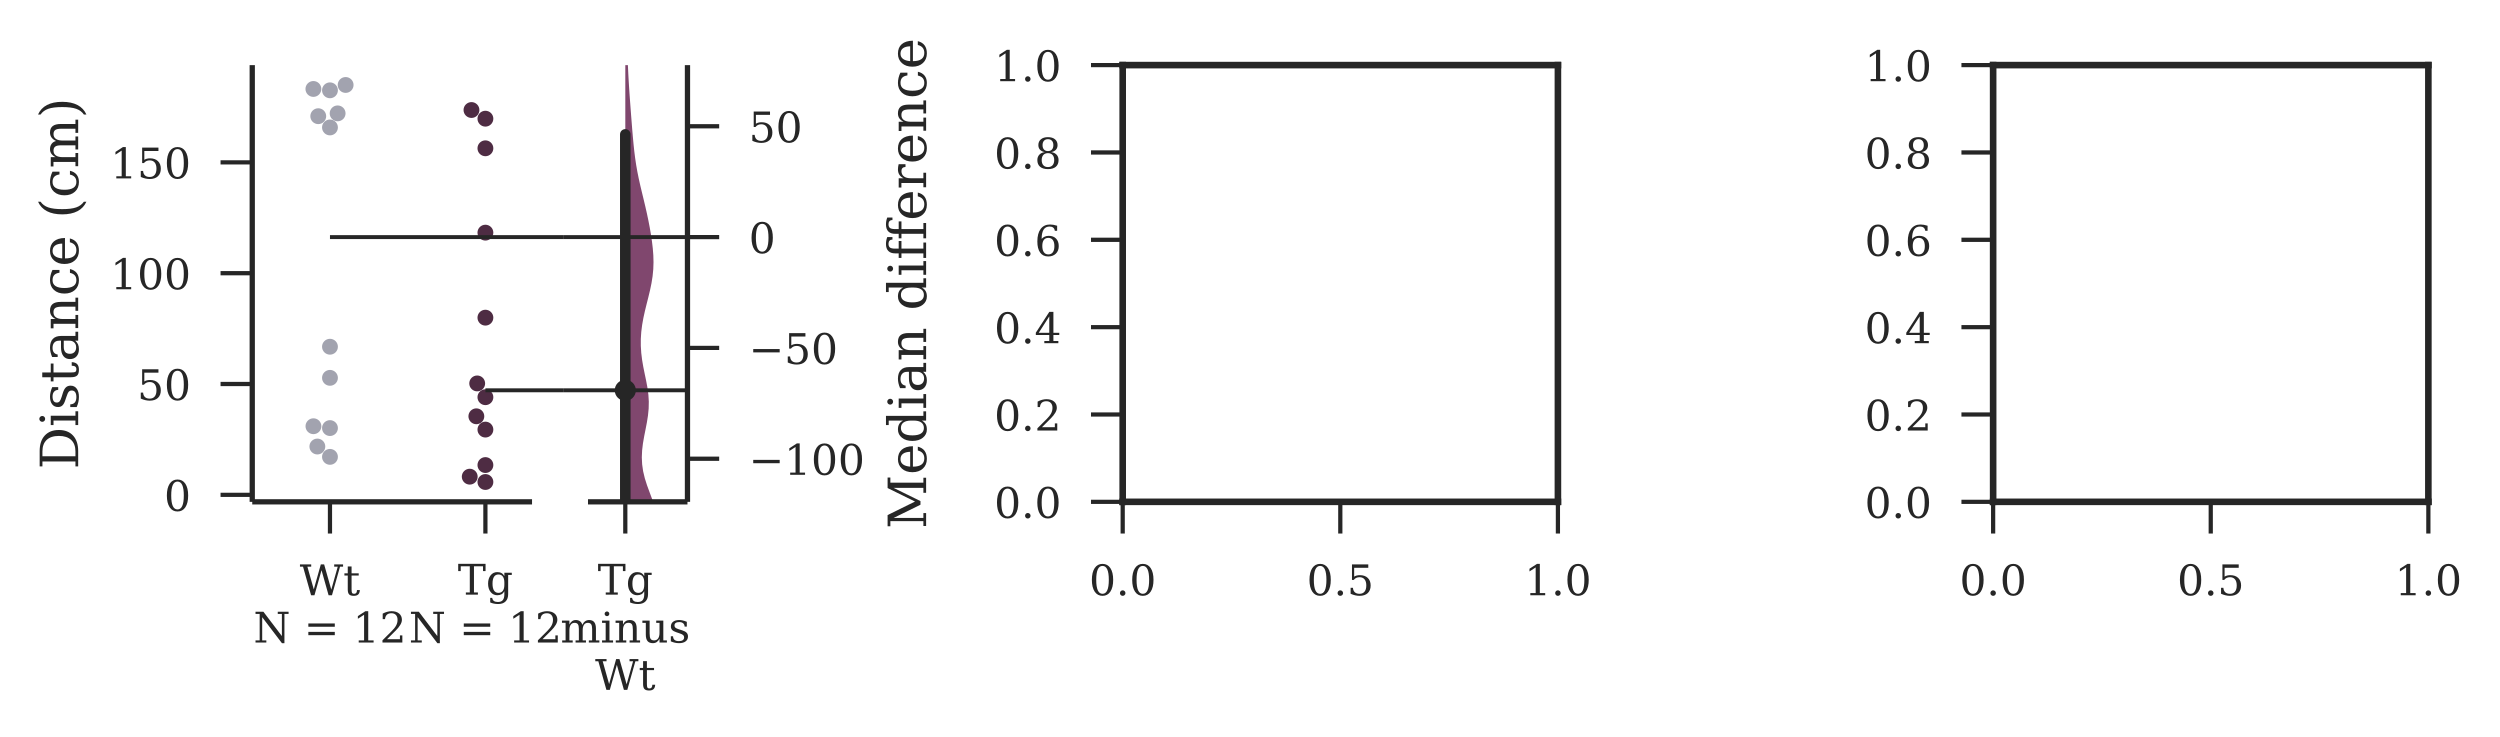 <?xml version="1.0" encoding="utf-8" standalone="no"?>
<!DOCTYPE svg PUBLIC "-//W3C//DTD SVG 1.1//EN"
  "http://www.w3.org/Graphics/SVG/1.1/DTD/svg11.dtd">
<!-- Created with matplotlib (https://matplotlib.org/) -->
<svg height="139.452pt" version="1.1" viewBox="0 0 473.219 139.452" width="473.219pt" xmlns="http://www.w3.org/2000/svg" xmlns:xlink="http://www.w3.org/1999/xlink">
 <defs>
  <style type="text/css">*{stroke-linecap:butt;stroke-linejoin:round;}</style>
 </defs>
 <g id="figure_1">
  <g id="patch_1">
   <path d="M 0 139.452 
L 473.219 139.452 
L 473.219 0 
L 0 0 
z
" style="fill:#ffffff;"/>
  </g>
  <g id="axes_1">
   <g id="matplotlib.axis_1">
    <g id="xtick_1">
     <g id="line2d_1">
      <defs>
       <path d="M 0 0 
L 0 6 
" id="mdb55994ccf" style="stroke:#262626;stroke-width:0.8;"/>
      </defs>
      <g>
       <use style="fill:#262626;stroke:#262626;stroke-width:0.8;" x="62.459" xlink:href="#mdb55994ccf" y="94.993"/>
      </g>
     </g>
     <g id="text_1">
      <!-- Wt -->
      <g style="fill:#262626;" transform="translate(56.74 112.672)scale(0.08 -0.08)">
       <defs>
        <path d="M 76.219 0 
L 68.219 0 
L 51.516 59.281 
L 34.812 0 
L 26.812 0 
L 7.719 67.672 
L 0.484 67.672 
L 0.484 72.906 
L 27.094 72.906 
L 27.094 67.672 
L 18.016 67.672 
L 33.203 13.812 
L 49.812 72.906 
L 57.719 72.906 
L 74.609 13.188 
L 89.891 67.672 
L 81.5 67.672 
L 81.5 72.906 
L 102.484 72.906 
L 102.484 67.672 
L 95.312 67.672 
z
" id="DejaVuSerif-87"/>
        <path d="M 10.797 46.688 
L 2.875 46.688 
L 2.875 51.906 
L 10.797 51.906 
L 10.797 68.016 
L 19.828 68.016 
L 19.828 51.906 
L 36.719 51.906 
L 36.719 46.688 
L 19.828 46.688 
L 19.828 13.719 
Q 19.828 7.125 21.094 5.266 
Q 22.359 3.422 25.781 3.422 
Q 29.297 3.422 30.906 5.484 
Q 32.516 7.562 32.625 12.203 
L 39.406 12.203 
Q 39.016 5.125 35.547 1.844 
Q 32.078 -1.422 25 -1.422 
Q 17.234 -1.422 14.016 2.016 
Q 10.797 5.469 10.797 13.719 
z
" id="DejaVuSerif-116"/>
       </defs>
       <use xlink:href="#DejaVuSerif-87"/>
       <use x="102.783" xlink:href="#DejaVuSerif-116"/>
      </g>
      <!-- N = 12 -->
      <g style="fill:#262626;" transform="translate(47.975 121.63)scale(0.08 -0.08)">
       <defs>
        <path d="M 4.891 0 
L 4.891 5.172 
L 14.703 5.172 
L 14.703 67.672 
L 4.891 67.672 
L 4.891 72.906 
L 23.578 72.906 
L 67.281 15.375 
L 67.281 67.672 
L 57.516 67.672 
L 57.516 72.906 
L 83.109 72.906 
L 83.109 67.672 
L 73.297 67.672 
L 73.297 -1.422 
L 67.391 -1.422 
L 20.703 60.016 
L 20.703 5.172 
L 30.516 5.172 
L 30.516 0 
z
" id="DejaVuSerif-78"/>
        <path id="DejaVuSerif-32"/>
        <path d="M 10.594 45.219 
L 73.188 45.219 
L 73.188 37.406 
L 10.594 37.406 
z
M 10.594 25.297 
L 73.188 25.297 
L 73.188 17.484 
L 10.594 17.484 
z
" id="DejaVuSerif-61"/>
        <path d="M 14.203 0 
L 14.203 5.172 
L 26.906 5.172 
L 26.906 65.828 
L 12.203 56.297 
L 12.203 62.703 
L 29.984 74.219 
L 36.719 74.219 
L 36.719 5.172 
L 49.422 5.172 
L 49.422 0 
z
" id="DejaVuSerif-49"/>
        <path d="M 12.797 55.516 
L 7.328 55.516 
L 7.328 68.5 
Q 12.547 71.297 17.844 72.75 
Q 23.141 74.219 28.219 74.219 
Q 39.594 74.219 46.188 68.703 
Q 52.781 63.188 52.781 53.719 
Q 52.781 43.016 37.844 28.125 
Q 36.672 27 36.078 26.422 
L 17.672 8.016 
L 48.094 8.016 
L 48.094 17 
L 53.812 17 
L 53.812 0 
L 6.781 0 
L 6.781 5.328 
L 28.906 27.391 
Q 36.234 34.719 39.359 40.844 
Q 42.484 46.969 42.484 53.719 
Q 42.484 61.078 38.641 65.234 
Q 34.812 69.391 28.078 69.391 
Q 21.094 69.391 17.281 65.922 
Q 13.484 62.453 12.797 55.516 
z
" id="DejaVuSerif-50"/>
       </defs>
       <use xlink:href="#DejaVuSerif-78"/>
       <use x="87.5" xlink:href="#DejaVuSerif-32"/>
       <use x="119.287" xlink:href="#DejaVuSerif-61"/>
       <use x="203.076" xlink:href="#DejaVuSerif-32"/>
       <use x="234.863" xlink:href="#DejaVuSerif-49"/>
       <use x="298.486" xlink:href="#DejaVuSerif-50"/>
      </g>
     </g>
    </g>
    <g id="xtick_2">
     <g id="line2d_2">
      <g>
       <use style="fill:#262626;stroke:#262626;stroke-width:0.8;" x="91.881" xlink:href="#mdb55994ccf" y="94.993"/>
      </g>
     </g>
     <g id="text_2">
      <!-- Tg -->
      <g style="fill:#262626;" transform="translate(86.653 112.558)scale(0.08 -0.08)">
       <defs>
        <path d="M 19.094 0 
L 19.094 5.172 
L 28.422 5.172 
L 28.422 67.094 
L 6.984 67.094 
L 6.984 55.719 
L 0.984 55.719 
L 0.984 72.906 
L 65.719 72.906 
L 65.719 55.719 
L 59.719 55.719 
L 59.719 67.094 
L 38.281 67.094 
L 38.281 5.172 
L 47.609 5.172 
L 47.609 0 
z
" id="DejaVuSerif-84"/>
        <path d="M 52.484 46.688 
L 52.484 1.125 
Q 52.484 -10.062 46.328 -16.141 
Q 40.188 -22.219 28.812 -22.219 
Q 23.688 -22.219 19 -21.281 
Q 14.312 -20.359 10.016 -18.5 
L 10.016 -7.625 
L 14.703 -7.625 
Q 15.578 -12.703 18.844 -15.047 
Q 22.125 -17.391 28.219 -17.391 
Q 36.141 -17.391 39.812 -12.922 
Q 43.5 -8.453 43.5 1.125 
L 43.5 8.109 
Q 40.875 3.219 36.797 0.891 
Q 32.719 -1.422 26.703 -1.422 
Q 17.141 -1.422 11.062 6.172 
Q 4.984 13.766 4.984 25.984 
Q 4.984 38.188 11.031 45.75 
Q 17.094 53.328 26.703 53.328 
Q 32.719 53.328 36.797 51 
Q 40.875 48.688 43.5 43.797 
L 43.5 51.906 
L 61.078 51.906 
L 61.078 46.688 
z
M 43.5 28.516 
Q 43.5 37.844 39.906 42.766 
Q 36.328 47.703 29.5 47.703 
Q 22.562 47.703 19.016 42.234 
Q 15.484 36.766 15.484 25.984 
Q 15.484 15.234 19.016 9.719 
Q 22.562 4.203 29.5 4.203 
Q 36.328 4.203 39.906 9.109 
Q 43.5 14.016 43.5 23.391 
z
" id="DejaVuSerif-103"/>
       </defs>
       <use xlink:href="#DejaVuSerif-84"/>
       <use x="66.699" xlink:href="#DejaVuSerif-103"/>
      </g>
      <!-- N = 12 -->
      <g style="fill:#262626;" transform="translate(77.397 121.63)scale(0.08 -0.08)">
       <use xlink:href="#DejaVuSerif-78"/>
       <use x="87.5" xlink:href="#DejaVuSerif-32"/>
       <use x="119.287" xlink:href="#DejaVuSerif-61"/>
       <use x="203.076" xlink:href="#DejaVuSerif-32"/>
       <use x="234.863" xlink:href="#DejaVuSerif-49"/>
       <use x="298.486" xlink:href="#DejaVuSerif-50"/>
      </g>
     </g>
    </g>
   </g>
   <g id="matplotlib.axis_2">
    <g id="ytick_1">
     <g id="line2d_3">
      <defs>
       <path d="M 0 0 
L -6 0 
" id="m0337516d9e" style="stroke:#262626;stroke-width:0.8;"/>
      </defs>
      <g>
       <use style="fill:#262626;stroke:#262626;stroke-width:0.8;" x="47.748" xlink:href="#m0337516d9e" y="93.666"/>
      </g>
     </g>
     <g id="text_3">
      <!-- 0 -->
      <g style="fill:#262626;" transform="translate(31.058 96.705)scale(0.08 -0.08)">
       <defs>
        <path d="M 31.781 3.422 
Q 39.266 3.422 42.969 11.625 
Q 46.688 19.828 46.688 36.375 
Q 46.688 52.984 42.969 61.188 
Q 39.266 69.391 31.781 69.391 
Q 24.312 69.391 20.594 61.188 
Q 16.891 52.984 16.891 36.375 
Q 16.891 19.828 20.594 11.625 
Q 24.312 3.422 31.781 3.422 
z
M 31.781 -1.422 
Q 19.922 -1.422 13.25 8.531 
Q 6.594 18.5 6.594 36.375 
Q 6.594 54.297 13.25 64.25 
Q 19.922 74.219 31.781 74.219 
Q 43.703 74.219 50.344 64.25 
Q 56.984 54.297 56.984 36.375 
Q 56.984 18.5 50.344 8.531 
Q 43.703 -1.422 31.781 -1.422 
z
" id="DejaVuSerif-48"/>
       </defs>
       <use xlink:href="#DejaVuSerif-48"/>
      </g>
     </g>
    </g>
    <g id="ytick_2">
     <g id="line2d_4">
      <g>
       <use style="fill:#262626;stroke:#262626;stroke-width:0.8;" x="47.748" xlink:href="#m0337516d9e" y="72.688"/>
      </g>
     </g>
     <g id="text_4">
      <!-- 50 -->
      <g style="fill:#262626;" transform="translate(25.968 75.728)scale(0.08 -0.08)">
       <defs>
        <path d="M 50.297 72.906 
L 50.297 64.891 
L 16.891 64.891 
L 16.891 44 
Q 19.438 45.75 22.828 46.625 
Q 26.219 47.516 30.422 47.516 
Q 42.234 47.516 49.062 40.969 
Q 55.906 34.422 55.906 23.094 
Q 55.906 11.531 49 5.047 
Q 42.094 -1.422 29.594 -1.422 
Q 24.562 -1.422 19.281 -0.188 
Q 14.016 1.031 8.5 3.516 
L 8.5 17.672 
L 14.016 17.672 
Q 14.453 10.75 18.422 7.078 
Q 22.406 3.422 29.594 3.422 
Q 37.312 3.422 41.453 8.5 
Q 45.609 13.578 45.609 23.094 
Q 45.609 32.562 41.484 37.609 
Q 37.359 42.672 29.594 42.672 
Q 25.203 42.672 21.844 41.109 
Q 18.5 39.547 15.922 36.281 
L 11.719 36.281 
L 11.719 72.906 
z
" id="DejaVuSerif-53"/>
       </defs>
       <use xlink:href="#DejaVuSerif-53"/>
       <use x="63.623" xlink:href="#DejaVuSerif-48"/>
      </g>
     </g>
    </g>
    <g id="ytick_3">
     <g id="line2d_5">
      <g>
       <use style="fill:#262626;stroke:#262626;stroke-width:0.8;" x="47.748" xlink:href="#m0337516d9e" y="51.711"/>
      </g>
     </g>
     <g id="text_5">
      <!-- 100 -->
      <g style="fill:#262626;" transform="translate(20.878 54.75)scale(0.08 -0.08)">
       <use xlink:href="#DejaVuSerif-49"/>
       <use x="63.623" xlink:href="#DejaVuSerif-48"/>
       <use x="127.246" xlink:href="#DejaVuSerif-48"/>
      </g>
     </g>
    </g>
    <g id="ytick_4">
     <g id="line2d_6">
      <g>
       <use style="fill:#262626;stroke:#262626;stroke-width:0.8;" x="47.748" xlink:href="#m0337516d9e" y="30.733"/>
      </g>
     </g>
     <g id="text_6">
      <!-- 150 -->
      <g style="fill:#262626;" transform="translate(20.878 33.773)scale(0.08 -0.08)">
       <use xlink:href="#DejaVuSerif-49"/>
       <use x="63.623" xlink:href="#DejaVuSerif-53"/>
       <use x="127.246" xlink:href="#DejaVuSerif-48"/>
      </g>
     </g>
    </g>
    <g id="text_7">
     <!-- Distance (cm) -->
     <g style="fill:#262626;" transform="translate(14.798 88.835)rotate(-90)scale(0.1 -0.1)">
      <defs>
       <path d="M 24.703 5.172 
L 33.797 5.172 
Q 48 5.172 55.594 13.281 
Q 63.188 21.391 63.188 36.531 
Q 63.188 51.656 55.609 59.656 
Q 48.047 67.672 33.797 67.672 
L 24.703 67.672 
z
M 5.516 0 
L 5.516 5.172 
L 14.797 5.172 
L 14.797 67.672 
L 5.516 67.672 
L 5.516 72.906 
L 34.516 72.906 
Q 53.375 72.906 63.891 63.281 
Q 74.422 53.656 74.422 36.531 
Q 74.422 19.344 63.875 9.672 
Q 53.328 0 34.516 0 
z
" id="DejaVuSerif-68"/>
       <path d="M 9.719 68.016 
Q 9.719 70.266 11.344 71.922 
Q 12.984 73.578 15.281 73.578 
Q 17.531 73.578 19.156 71.922 
Q 20.797 70.266 20.797 68.016 
Q 20.797 65.719 19.188 64.109 
Q 17.578 62.5 15.281 62.5 
Q 12.984 62.5 11.344 64.109 
Q 9.719 65.719 9.719 68.016 
z
M 21.188 5.172 
L 29.688 5.172 
L 29.688 0 
L 3.609 0 
L 3.609 5.172 
L 12.203 5.172 
L 12.203 46.688 
L 3.609 46.688 
L 3.609 51.906 
L 21.188 51.906 
z
" id="DejaVuSerif-105"/>
       <path d="M 5.609 2.875 
L 5.609 14.984 
L 10.797 14.984 
Q 10.984 9.188 14.422 6.297 
Q 17.875 3.422 24.609 3.422 
Q 30.672 3.422 33.844 5.688 
Q 37.016 7.953 37.016 12.312 
Q 37.016 15.719 34.688 17.812 
Q 32.375 19.922 24.906 22.312 
L 18.406 24.516 
Q 11.719 26.656 8.719 29.875 
Q 5.719 33.109 5.719 38.094 
Q 5.719 45.219 10.938 49.266 
Q 16.156 53.328 25.391 53.328 
Q 29.5 53.328 34.031 52.25 
Q 38.578 51.172 43.406 49.125 
L 43.406 37.797 
L 38.234 37.797 
Q 38.031 42.828 34.703 45.656 
Q 31.391 48.484 25.688 48.484 
Q 20.016 48.484 17.109 46.484 
Q 14.203 44.484 14.203 40.484 
Q 14.203 37.203 16.406 35.219 
Q 18.609 33.25 25.203 31.203 
L 32.328 29 
Q 39.703 26.703 42.938 23.266 
Q 46.188 19.828 46.188 14.406 
Q 46.188 7.031 40.547 2.797 
Q 34.906 -1.422 25 -1.422 
Q 19.969 -1.422 15.188 -0.344 
Q 10.406 0.734 5.609 2.875 
z
" id="DejaVuSerif-115"/>
       <path d="M 39.797 16.312 
L 39.797 27.297 
L 28.219 27.297 
Q 21.531 27.297 18.25 24.406 
Q 14.984 21.531 14.984 15.578 
Q 14.984 10.156 18.297 6.984 
Q 21.625 3.812 27.297 3.812 
Q 32.906 3.812 36.344 7.281 
Q 39.797 10.75 39.797 16.312 
z
M 48.781 32.422 
L 48.781 5.172 
L 56.781 5.172 
L 56.781 0 
L 39.797 0 
L 39.797 5.609 
Q 36.812 2 32.906 0.281 
Q 29 -1.422 23.781 -1.422 
Q 15.141 -1.422 10.062 3.172 
Q 4.984 7.766 4.984 15.578 
Q 4.984 23.641 10.797 28.078 
Q 16.609 32.516 27.203 32.516 
L 39.797 32.516 
L 39.797 36.078 
Q 39.797 42 36.203 45.234 
Q 32.625 48.484 26.125 48.484 
Q 20.75 48.484 17.578 46.047 
Q 14.406 43.609 13.625 38.812 
L 8.984 38.812 
L 8.984 49.312 
Q 13.672 51.312 18.094 52.312 
Q 22.516 53.328 26.703 53.328 
Q 37.5 53.328 43.141 47.969 
Q 48.781 42.625 48.781 32.422 
z
" id="DejaVuSerif-97"/>
       <path d="M 4.109 0 
L 4.109 5.172 
L 12.203 5.172 
L 12.203 46.688 
L 3.609 46.688 
L 3.609 51.906 
L 21.188 51.906 
L 21.188 42.672 
Q 23.688 47.953 27.656 50.641 
Q 31.641 53.328 36.922 53.328 
Q 45.516 53.328 49.562 48.391 
Q 53.609 43.453 53.609 33.016 
L 53.609 5.172 
L 61.625 5.172 
L 61.625 0 
L 36.812 0 
L 36.812 5.172 
L 44.578 5.172 
L 44.578 30.172 
Q 44.578 39.703 42.234 43.234 
Q 39.891 46.781 33.984 46.781 
Q 27.734 46.781 24.453 42.203 
Q 21.188 37.641 21.188 28.906 
L 21.188 5.172 
L 29 5.172 
L 29 0 
z
" id="DejaVuSerif-110"/>
       <path d="M 51.422 15.578 
Q 49.516 7.281 44.094 2.922 
Q 38.672 -1.422 30.078 -1.422 
Q 18.75 -1.422 11.859 6.078 
Q 4.984 13.578 4.984 25.984 
Q 4.984 38.422 11.859 45.875 
Q 18.75 53.328 30.078 53.328 
Q 35.016 53.328 39.891 52.172 
Q 44.781 51.031 49.703 48.688 
L 49.703 35.406 
L 44.484 35.406 
Q 43.453 42.234 40.016 45.359 
Q 36.578 48.484 30.172 48.484 
Q 22.906 48.484 19.188 42.844 
Q 15.484 37.203 15.484 25.984 
Q 15.484 14.75 19.172 9.078 
Q 22.859 3.422 30.172 3.422 
Q 35.984 3.422 39.453 6.438 
Q 42.922 9.469 44.188 15.578 
z
" id="DejaVuSerif-99"/>
       <path d="M 54.203 25 
L 15.484 25 
L 15.484 24.609 
Q 15.484 14.109 19.438 8.766 
Q 23.391 3.422 31.109 3.422 
Q 37.016 3.422 40.797 6.516 
Q 44.578 9.625 46.094 15.719 
L 53.328 15.719 
Q 51.172 7.172 45.375 2.875 
Q 39.594 -1.422 30.172 -1.422 
Q 18.797 -1.422 11.891 6.078 
Q 4.984 13.578 4.984 25.984 
Q 4.984 38.281 11.766 45.797 
Q 18.562 53.328 29.594 53.328 
Q 41.359 53.328 47.656 46.062 
Q 53.953 38.812 54.203 25 
z
M 43.609 30.172 
Q 43.312 39.266 39.766 43.875 
Q 36.234 48.484 29.594 48.484 
Q 23.391 48.484 19.828 43.844 
Q 16.266 39.203 15.484 30.172 
z
" id="DejaVuSerif-101"/>
       <path d="M 31.891 -15.578 
Q 20.016 -10.25 13.953 1.297 
Q 7.906 12.844 7.906 30.172 
Q 7.906 47.562 13.953 59.109 
Q 20.016 70.656 31.891 75.984 
L 31.891 71.188 
Q 24.359 66.016 21.094 56.609 
Q 17.828 47.219 17.828 30.172 
Q 17.828 13.188 21.094 3.781 
Q 24.359 -5.609 31.891 -10.797 
z
" id="DejaVuSerif-40"/>
       <path d="M 51.812 41.797 
Q 54.391 47.516 58.422 50.422 
Q 62.453 53.328 67.828 53.328 
Q 75.984 53.328 79.984 48.266 
Q 83.984 43.219 83.984 33.016 
L 83.984 5.172 
L 92.094 5.172 
L 92.094 0 
L 67.188 0 
L 67.188 5.172 
L 75 5.172 
L 75 31.984 
Q 75 39.938 72.656 43.312 
Q 70.312 46.688 64.891 46.688 
Q 58.891 46.688 55.734 42.141 
Q 52.594 37.594 52.594 28.906 
L 52.594 5.172 
L 60.406 5.172 
L 60.406 0 
L 35.797 0 
L 35.797 5.172 
L 43.609 5.172 
L 43.609 32.328 
Q 43.609 40.094 41.266 43.391 
Q 38.922 46.688 33.5 46.688 
Q 27.484 46.688 24.328 42.141 
Q 21.188 37.594 21.188 28.906 
L 21.188 5.172 
L 29 5.172 
L 29 0 
L 4.109 0 
L 4.109 5.172 
L 12.203 5.172 
L 12.203 46.781 
L 3.609 46.781 
L 3.609 51.906 
L 21.188 51.906 
L 21.188 42.672 
Q 23.688 47.859 27.531 50.594 
Q 31.391 53.328 36.281 53.328 
Q 42.328 53.328 46.375 50.312 
Q 50.438 47.312 51.812 41.797 
z
" id="DejaVuSerif-109"/>
       <path d="M 7.078 -15.578 
L 7.078 -10.797 
Q 14.594 -5.609 17.891 3.781 
Q 21.188 13.188 21.188 30.172 
Q 21.188 47.219 17.891 56.609 
Q 14.594 66.016 7.078 71.188 
L 7.078 75.984 
Q 19 70.656 25.047 59.109 
Q 31.109 47.562 31.109 30.172 
Q 31.109 12.844 25.047 1.297 
Q 19 -10.25 7.078 -15.578 
z
" id="DejaVuSerif-41"/>
      </defs>
      <use xlink:href="#DejaVuSerif-68"/>
      <use x="80.176" xlink:href="#DejaVuSerif-105"/>
      <use x="112.158" xlink:href="#DejaVuSerif-115"/>
      <use x="163.477" xlink:href="#DejaVuSerif-116"/>
      <use x="203.662" xlink:href="#DejaVuSerif-97"/>
      <use x="263.281" xlink:href="#DejaVuSerif-110"/>
      <use x="327.686" xlink:href="#DejaVuSerif-99"/>
      <use x="383.691" xlink:href="#DejaVuSerif-101"/>
      <use x="442.871" xlink:href="#DejaVuSerif-32"/>
      <use x="474.658" xlink:href="#DejaVuSerif-40"/>
      <use x="513.672" xlink:href="#DejaVuSerif-99"/>
      <use x="569.678" xlink:href="#DejaVuSerif-109"/>
      <use x="664.502" xlink:href="#DejaVuSerif-41"/>
     </g>
    </g>
   </g>
   <g id="PathCollection_1">
    <defs>
     <path d="M 0 1.5 
C 0.398 1.5 0.779 1.342 1.061 1.061 
C 1.342 0.779 1.5 0.398 1.5 -0 
C 1.5 -0.398 1.342 -0.779 1.061 -1.061 
C 0.779 -1.342 0.398 -1.5 0 -1.5 
C -0.398 -1.5 -0.779 -1.342 -1.061 -1.061 
C -1.342 -0.779 -1.5 -0.398 -1.5 0 
C -1.5 0.398 -1.342 0.779 -1.061 1.061 
C -0.779 1.342 -0.398 1.5 0 1.5 
z
" id="C0_0_7d833c444c"/>
    </defs>
    <g clip-path="url(#p9842a8c1b4)">
     <use style="fill:#a2a3af;" x="62.459" xlink:href="#C0_0_7d833c444c" y="86.478"/>
    </g>
    <g clip-path="url(#p9842a8c1b4)">
     <use style="fill:#a2a3af;" x="60.071" xlink:href="#C0_0_7d833c444c" y="84.522"/>
    </g>
    <g clip-path="url(#p9842a8c1b4)">
     <use style="fill:#a2a3af;" x="62.459" xlink:href="#C0_0_7d833c444c" y="81.029"/>
    </g>
    <g clip-path="url(#p9842a8c1b4)">
     <use style="fill:#a2a3af;" x="59.331" xlink:href="#C0_0_7d833c444c" y="80.679"/>
    </g>
    <g clip-path="url(#p9842a8c1b4)">
     <use style="fill:#a2a3af;" x="62.459" xlink:href="#C0_0_7d833c444c" y="71.521"/>
    </g>
    <g clip-path="url(#p9842a8c1b4)">
     <use style="fill:#a2a3af;" x="62.459" xlink:href="#C0_0_7d833c444c" y="65.631"/>
    </g>
    <g clip-path="url(#p9842a8c1b4)">
     <use style="fill:#a2a3af;" x="62.459" xlink:href="#C0_0_7d833c444c" y="24.123"/>
    </g>
    <g clip-path="url(#p9842a8c1b4)">
     <use style="fill:#a2a3af;" x="60.241" xlink:href="#C0_0_7d833c444c" y="21.994"/>
    </g>
    <g clip-path="url(#p9842a8c1b4)">
     <use style="fill:#a2a3af;" x="63.908" xlink:href="#C0_0_7d833c444c" y="21.46"/>
    </g>
    <g clip-path="url(#p9842a8c1b4)">
     <use style="fill:#a2a3af;" x="62.459" xlink:href="#C0_0_7d833c444c" y="17.096"/>
    </g>
    <g clip-path="url(#p9842a8c1b4)">
     <use style="fill:#a2a3af;" x="59.321" xlink:href="#C0_0_7d833c444c" y="16.839"/>
    </g>
    <g clip-path="url(#p9842a8c1b4)">
     <use style="fill:#a2a3af;" x="65.424" xlink:href="#C0_0_7d833c444c" y="16.083"/>
    </g>
   </g>
   <g id="PathCollection_2">
    <defs>
     <path d="M 0 1.5 
C 0.398 1.5 0.779 1.342 1.061 1.061 
C 1.342 0.779 1.5 0.398 1.5 -0 
C 1.5 -0.398 1.342 -0.779 1.061 -1.061 
C 0.779 -1.342 0.398 -1.5 0 -1.5 
C -0.398 -1.5 -0.779 -1.342 -1.061 -1.061 
C -1.342 -0.779 -1.5 -0.398 -1.5 0 
C -1.5 0.398 -1.342 0.779 -1.061 1.061 
C -0.779 1.342 -0.398 1.5 0 1.5 
z
" id="C1_0_e353b44c8c"/>
    </defs>
    <g clip-path="url(#p9842a8c1b4)">
     <use style="fill:#4e2c43;" x="91.881" xlink:href="#C1_0_e353b44c8c" y="91.236"/>
    </g>
    <g clip-path="url(#p9842a8c1b4)">
     <use style="fill:#4e2c43;" x="88.914" xlink:href="#C1_0_e353b44c8c" y="90.228"/>
    </g>
    <g clip-path="url(#p9842a8c1b4)">
     <use style="fill:#4e2c43;" x="91.881" xlink:href="#C1_0_e353b44c8c" y="88.029"/>
    </g>
    <g clip-path="url(#p9842a8c1b4)">
     <use style="fill:#4e2c43;" x="91.881" xlink:href="#C1_0_e353b44c8c" y="81.316"/>
    </g>
    <g clip-path="url(#p9842a8c1b4)">
     <use style="fill:#4e2c43;" x="90.168" xlink:href="#C1_0_e353b44c8c" y="78.799"/>
    </g>
    <g clip-path="url(#p9842a8c1b4)">
     <use style="fill:#4e2c43;" x="91.881" xlink:href="#C1_0_e353b44c8c" y="75.186"/>
    </g>
    <g clip-path="url(#p9842a8c1b4)">
     <use style="fill:#4e2c43;" x="90.327" xlink:href="#C1_0_e353b44c8c" y="72.577"/>
    </g>
    <g clip-path="url(#p9842a8c1b4)">
     <use style="fill:#4e2c43;" x="91.881" xlink:href="#C1_0_e353b44c8c" y="60.13"/>
    </g>
    <g clip-path="url(#p9842a8c1b4)">
     <use style="fill:#4e2c43;" x="91.881" xlink:href="#C1_0_e353b44c8c" y="44.038"/>
    </g>
    <g clip-path="url(#p9842a8c1b4)">
     <use style="fill:#4e2c43;" x="91.881" xlink:href="#C1_0_e353b44c8c" y="28.07"/>
    </g>
    <g clip-path="url(#p9842a8c1b4)">
     <use style="fill:#4e2c43;" x="91.881" xlink:href="#C1_0_e353b44c8c" y="22.466"/>
    </g>
    <g clip-path="url(#p9842a8c1b4)">
     <use style="fill:#4e2c43;" x="89.244" xlink:href="#C1_0_e353b44c8c" y="20.825"/>
    </g>
   </g>
   <g id="LineCollection_1">
    <path clip-path="url(#p9842a8c1b4)" d="M 62.459 44.877 
L 106.592 44.877 
" style="fill:none;stroke:#262626;stroke-width:0.75;"/>
   </g>
   <g id="LineCollection_2">
    <path clip-path="url(#p9842a8c1b4)" d="M 91.881 73.881 
L 106.592 73.881 
" style="fill:none;stroke:#262626;stroke-width:0.75;"/>
   </g>
   <g id="axes_2">
    <g id="matplotlib.axis_3">
     <g id="xtick_3">
      <g id="line2d_7">
       <g>
        <use style="fill:#262626;stroke:#262626;stroke-width:0.8;" x="118.361" xlink:href="#mdb55994ccf" y="94.993"/>
       </g>
      </g>
      <g id="text_8">
       <!-- Tg -->
       <g style="fill:#262626;" transform="translate(113.132 112.558)scale(0.08 -0.08)">
        <use xlink:href="#DejaVuSerif-84"/>
        <use x="66.699" xlink:href="#DejaVuSerif-103"/>
       </g>
       <!-- minus -->
       <g style="fill:#262626;" transform="translate(106.084 121.63)scale(0.08 -0.08)">
        <defs>
         <path d="M 35.406 51.906 
L 52.203 51.906 
L 52.203 5.172 
L 60.688 5.172 
L 60.688 0 
L 43.219 0 
L 43.219 9.188 
Q 40.719 4 36.766 1.281 
Q 32.812 -1.422 27.594 -1.422 
Q 18.953 -1.422 14.875 3.484 
Q 10.797 8.406 10.797 18.891 
L 10.797 46.688 
L 2.688 46.688 
L 2.688 51.906 
L 19.828 51.906 
L 19.828 21.688 
Q 19.828 12.203 22.141 8.688 
Q 24.469 5.172 30.422 5.172 
Q 36.672 5.172 39.938 9.766 
Q 43.219 14.359 43.219 23.094 
L 43.219 46.688 
L 35.406 46.688 
z
" id="DejaVuSerif-117"/>
        </defs>
        <use xlink:href="#DejaVuSerif-109"/>
        <use x="94.824" xlink:href="#DejaVuSerif-105"/>
        <use x="126.807" xlink:href="#DejaVuSerif-110"/>
        <use x="191.211" xlink:href="#DejaVuSerif-117"/>
        <use x="255.615" xlink:href="#DejaVuSerif-115"/>
       </g>
       <!-- Wt -->
       <g style="fill:#262626;" transform="translate(112.642 130.589)scale(0.08 -0.08)">
        <use xlink:href="#DejaVuSerif-87"/>
        <use x="102.783" xlink:href="#DejaVuSerif-116"/>
       </g>
      </g>
     </g>
    </g>
    <g id="matplotlib.axis_4">
     <g id="ytick_5">
      <g id="line2d_8">
       <defs>
        <path d="M 0 0 
L 6 0 
" id="m833b743a70" style="stroke:#262626;stroke-width:0.8;"/>
       </defs>
       <g>
        <use style="fill:#262626;stroke:#262626;stroke-width:0.8;" x="130.13" xlink:href="#m833b743a70" y="86.832"/>
       </g>
      </g>
      <g id="text_9">
       <!-- −100 -->
       <g style="fill:#262626;" transform="translate(141.73 89.872)scale(0.08 -0.08)">
        <defs>
         <path d="M 10.594 35.297 
L 73.188 35.297 
L 73.188 27.391 
L 10.594 27.391 
z
" id="DejaVuSerif-8722"/>
        </defs>
        <use xlink:href="#DejaVuSerif-8722"/>
        <use x="83.789" xlink:href="#DejaVuSerif-49"/>
        <use x="147.412" xlink:href="#DejaVuSerif-48"/>
        <use x="211.035" xlink:href="#DejaVuSerif-48"/>
       </g>
      </g>
     </g>
     <g id="ytick_6">
      <g id="line2d_9">
       <g>
        <use style="fill:#262626;stroke:#262626;stroke-width:0.8;" x="130.13" xlink:href="#m833b743a70" y="65.855"/>
       </g>
      </g>
      <g id="text_10">
       <!-- −50 -->
       <g style="fill:#262626;" transform="translate(141.73 68.894)scale(0.08 -0.08)">
        <use xlink:href="#DejaVuSerif-8722"/>
        <use x="83.789" xlink:href="#DejaVuSerif-53"/>
        <use x="147.412" xlink:href="#DejaVuSerif-48"/>
       </g>
      </g>
     </g>
     <g id="ytick_7">
      <g id="line2d_10">
       <g>
        <use style="fill:#262626;stroke:#262626;stroke-width:0.8;" x="130.13" xlink:href="#m833b743a70" y="44.877"/>
       </g>
      </g>
      <g id="text_11">
       <!-- 0 -->
       <g style="fill:#262626;" transform="translate(141.73 47.916)scale(0.08 -0.08)">
        <use xlink:href="#DejaVuSerif-48"/>
       </g>
      </g>
     </g>
     <g id="ytick_8">
      <g id="line2d_11">
       <g>
        <use style="fill:#262626;stroke:#262626;stroke-width:0.8;" x="130.13" xlink:href="#m833b743a70" y="23.9"/>
       </g>
      </g>
      <g id="text_12">
       <!-- 50 -->
       <g style="fill:#262626;" transform="translate(141.73 26.939)scale(0.08 -0.08)">
        <use xlink:href="#DejaVuSerif-53"/>
        <use x="63.623" xlink:href="#DejaVuSerif-48"/>
       </g>
      </g>
     </g>
     <g id="text_13">
      <!-- Median difference -->
      <g style="fill:#262626;" transform="translate(175.302 100.119)rotate(-90)scale(0.1 -0.1)">
       <defs>
        <path d="M 5.516 0 
L 5.516 5.172 
L 14.797 5.172 
L 14.797 67.672 
L 4.984 67.672 
L 4.984 72.906 
L 26.219 72.906 
L 51.812 21 
L 77.391 72.906 
L 97.312 72.906 
L 97.312 67.672 
L 87.594 67.672 
L 87.594 5.172 
L 96.922 5.172 
L 96.922 0 
L 68.406 0 
L 68.406 5.172 
L 77.688 5.172 
L 77.688 61.531 
L 52.688 10.688 
L 45.797 10.688 
L 20.797 61.531 
L 20.797 5.172 
L 30.078 5.172 
L 30.078 0 
z
" id="DejaVuSerif-77"/>
        <path d="M 52.484 5.172 
L 61.078 5.172 
L 61.078 0 
L 43.5 0 
L 43.5 8.109 
Q 40.875 3.219 36.797 0.891 
Q 32.719 -1.422 26.703 -1.422 
Q 17.141 -1.422 11.062 6.172 
Q 4.984 13.766 4.984 25.984 
Q 4.984 38.188 11.031 45.75 
Q 17.094 53.328 26.703 53.328 
Q 32.719 53.328 36.797 51 
Q 40.875 48.688 43.5 43.797 
L 43.5 70.797 
L 35.016 70.797 
L 35.016 75.984 
L 52.484 75.984 
z
M 43.5 23.391 
L 43.5 28.516 
Q 43.5 37.844 39.906 42.766 
Q 36.328 47.703 29.5 47.703 
Q 22.562 47.703 19.016 42.234 
Q 15.484 36.766 15.484 25.984 
Q 15.484 15.234 19.016 9.719 
Q 22.562 4.203 29.5 4.203 
Q 36.328 4.203 39.906 9.109 
Q 43.5 14.016 43.5 23.391 
z
" id="DejaVuSerif-100"/>
        <path d="M 43.016 63.719 
L 38.281 63.719 
Q 38.234 67.391 36.203 69.281 
Q 34.188 71.188 30.328 71.188 
Q 25.297 71.188 23.234 68.422 
Q 21.188 65.672 21.188 58.594 
L 21.188 51.906 
L 35.688 51.906 
L 35.688 46.688 
L 21.188 46.688 
L 21.188 5.172 
L 32.719 5.172 
L 32.719 0 
L 3.609 0 
L 3.609 5.172 
L 12.203 5.172 
L 12.203 46.688 
L 3.609 46.688 
L 3.609 51.906 
L 12.203 51.906 
L 12.203 58.406 
Q 12.203 67.094 16.719 71.531 
Q 21.234 75.984 29.984 75.984 
Q 33.25 75.984 36.516 75.391 
Q 39.797 74.812 43.016 73.578 
z
" id="DejaVuSerif-102"/>
        <path d="M 47.797 52 
L 47.797 39.016 
L 42.625 39.016 
Q 42.391 42.875 40.484 44.781 
Q 38.578 46.688 34.906 46.688 
Q 28.266 46.688 24.719 42.094 
Q 21.188 37.5 21.188 28.906 
L 21.188 5.172 
L 31.594 5.172 
L 31.594 0 
L 4.109 0 
L 4.109 5.172 
L 12.203 5.172 
L 12.203 46.781 
L 3.609 46.781 
L 3.609 51.906 
L 21.188 51.906 
L 21.188 42.672 
Q 23.828 48.094 27.969 50.703 
Q 32.125 53.328 38.094 53.328 
Q 40.281 53.328 42.703 52.984 
Q 45.125 52.641 47.797 52 
z
" id="DejaVuSerif-114"/>
       </defs>
       <use xlink:href="#DejaVuSerif-77"/>
       <use x="102.393" xlink:href="#DejaVuSerif-101"/>
       <use x="161.572" xlink:href="#DejaVuSerif-100"/>
       <use x="225.586" xlink:href="#DejaVuSerif-105"/>
       <use x="257.568" xlink:href="#DejaVuSerif-97"/>
       <use x="317.188" xlink:href="#DejaVuSerif-110"/>
       <use x="381.592" xlink:href="#DejaVuSerif-32"/>
       <use x="413.379" xlink:href="#DejaVuSerif-100"/>
       <use x="477.393" xlink:href="#DejaVuSerif-105"/>
       <use x="509.375" xlink:href="#DejaVuSerif-102"/>
       <use x="546.387" xlink:href="#DejaVuSerif-102"/>
       <use x="583.398" xlink:href="#DejaVuSerif-101"/>
       <use x="642.578" xlink:href="#DejaVuSerif-114"/>
       <use x="690.381" xlink:href="#DejaVuSerif-101"/>
       <use x="749.561" xlink:href="#DejaVuSerif-110"/>
       <use x="813.965" xlink:href="#DejaVuSerif-99"/>
       <use x="869.971" xlink:href="#DejaVuSerif-101"/>
      </g>
     </g>
    </g>
    <g id="PolyCollection_1">
     <defs>
      <path d="M 118.547 -22.543 
L 118.363 -22.543 
L 118.363 -23.862 
L 118.363 -25.181 
L 118.363 -26.5 
L 118.363 -27.819 
L 118.363 -29.139 
L 118.363 -30.458 
L 118.363 -31.777 
L 118.363 -33.096 
L 118.363 -34.415 
L 118.363 -35.734 
L 118.363 -37.053 
L 118.363 -38.373 
L 118.363 -39.692 
L 118.363 -41.011 
L 118.363 -42.33 
L 118.363 -43.649 
L 118.363 -44.968 
L 118.363 -46.287 
L 118.363 -47.607 
L 118.363 -48.926 
L 118.363 -50.245 
L 118.363 -51.564 
L 118.363 -52.883 
L 118.363 -54.202 
L 118.363 -55.521 
L 118.363 -56.841 
L 118.363 -58.16 
L 118.363 -59.479 
L 118.363 -60.798 
L 118.363 -62.117 
L 118.363 -63.436 
L 118.363 -64.755 
L 118.363 -66.075 
L 118.363 -67.394 
L 118.363 -68.713 
L 118.363 -70.032 
L 118.363 -71.351 
L 118.363 -72.67 
L 118.363 -73.989 
L 118.363 -75.309 
L 118.363 -76.628 
L 118.363 -77.947 
L 118.363 -79.266 
L 118.363 -80.585 
L 118.363 -81.904 
L 118.363 -83.224 
L 118.363 -84.543 
L 118.363 -85.862 
L 118.363 -87.181 
L 118.363 -88.5 
L 118.363 -89.819 
L 118.363 -91.138 
L 118.363 -92.458 
L 118.363 -93.777 
L 118.363 -95.096 
L 118.363 -96.415 
L 118.363 -97.734 
L 118.363 -99.053 
L 118.363 -100.372 
L 118.363 -101.692 
L 118.363 -103.011 
L 118.363 -104.33 
L 118.363 -105.649 
L 118.363 -106.968 
L 118.363 -108.287 
L 118.363 -109.606 
L 118.363 -110.926 
L 118.363 -112.245 
L 118.363 -113.564 
L 118.363 -114.883 
L 118.363 -116.202 
L 118.363 -117.521 
L 118.363 -118.84 
L 118.363 -120.16 
L 118.363 -121.479 
L 118.363 -122.798 
L 118.363 -124.117 
L 118.363 -125.436 
L 118.363 -126.755 
L 118.363 -128.074 
L 118.363 -129.394 
L 118.363 -130.713 
L 118.363 -132.032 
L 118.363 -133.351 
L 118.363 -134.67 
L 118.363 -135.989 
L 118.363 -137.308 
L 118.363 -138.628 
L 118.363 -139.947 
L 118.363 -141.266 
L 118.363 -142.585 
L 118.363 -143.904 
L 118.363 -145.223 
L 118.363 -146.542 
L 118.363 -147.862 
L 118.363 -149.181 
L 118.363 -150.5 
L 118.363 -151.819 
L 118.363 -153.138 
L 118.373 -153.138 
L 118.373 -153.138 
L 118.376 -151.819 
L 118.379 -150.5 
L 118.385 -149.181 
L 118.392 -147.862 
L 118.402 -146.542 
L 118.415 -145.223 
L 118.431 -143.904 
L 118.45 -142.585 
L 118.473 -141.266 
L 118.498 -139.947 
L 118.525 -138.628 
L 118.554 -137.308 
L 118.586 -135.989 
L 118.619 -134.67 
L 118.654 -133.351 
L 118.69 -132.032 
L 118.727 -130.713 
L 118.769 -129.394 
L 118.815 -128.074 
L 118.869 -126.755 
L 118.932 -125.436 
L 119.005 -124.117 
L 119.087 -122.798 
L 119.176 -121.479 
L 119.271 -120.16 
L 119.37 -118.84 
L 119.47 -117.521 
L 119.573 -116.202 
L 119.678 -114.883 
L 119.79 -113.564 
L 119.912 -112.245 
L 120.051 -110.926 
L 120.215 -109.606 
L 120.41 -108.287 
L 120.64 -106.968 
L 120.906 -105.649 
L 121.201 -104.33 
L 121.516 -103.011 
L 121.836 -101.692 
L 122.15 -100.372 
L 122.449 -99.053 
L 122.727 -97.734 
L 122.982 -96.415 
L 123.21 -95.096 
L 123.407 -93.777 
L 123.563 -92.458 
L 123.666 -91.138 
L 123.702 -89.819 
L 123.658 -88.5 
L 123.53 -87.181 
L 123.322 -85.862 
L 123.049 -84.543 
L 122.732 -83.224 
L 122.398 -81.904 
L 122.074 -80.585 
L 121.784 -79.266 
L 121.549 -77.947 
L 121.384 -76.628 
L 121.299 -75.309 
L 121.298 -73.989 
L 121.38 -72.67 
L 121.539 -71.351 
L 121.763 -70.032 
L 122.029 -68.713 
L 122.305 -67.394 
L 122.551 -66.075 
L 122.73 -64.755 
L 122.811 -63.436 
L 122.784 -62.117 
L 122.655 -60.798 
L 122.446 -59.479 
L 122.191 -58.16 
L 121.93 -56.841 
L 121.702 -55.521 
L 121.545 -54.202 
L 121.488 -52.883 
L 121.549 -51.564 
L 121.738 -50.245 
L 122.052 -48.926 
L 122.47 -47.607 
L 122.954 -46.287 
L 123.445 -44.968 
L 123.871 -43.649 
L 124.158 -42.33 
L 124.246 -41.011 
L 124.106 -39.692 
L 123.745 -38.373 
L 123.205 -37.053 
L 122.547 -35.734 
L 121.841 -34.415 
L 121.152 -33.096 
L 120.525 -31.777 
L 119.989 -30.458 
L 119.553 -29.139 
L 119.214 -27.819 
L 118.959 -26.5 
L 118.773 -25.181 
L 118.64 -23.862 
L 118.547 -22.543 
z
" id="me08c464aa5"/>
     </defs>
     <g clip-path="url(#p8562a98eab)">
      <use style="fill:#601a4a;fill-opacity:0.8;" x="0" xlink:href="#me08c464aa5" y="139.452"/>
     </g>
    </g>
    <g id="LineCollection_3">
     <path clip-path="url(#p8562a98eab)" d="M 94.823 44.877 
L 130.13 44.877 
" style="fill:none;stroke:#262626;stroke-width:0.75;"/>
    </g>
    <g id="LineCollection_4">
     <path clip-path="url(#p8562a98eab)" d="M 104.239 73.881 
L 130.13 73.881 
" style="fill:none;stroke:#262626;stroke-width:0.75;"/>
    </g>
    <g id="line2d_12">
     <path clip-path="url(#p8562a98eab)" d="M 118.361 73.881 
" style="fill:none;stroke:#262626;stroke-linecap:round;stroke-width:1.4;"/>
     <defs>
      <path d="M 0 2 
C 0.53 2 1.039 1.789 1.414 1.414 
C 1.789 1.039 2 0.53 2 0 
C 2 -0.53 1.789 -1.039 1.414 -1.414 
C 1.039 -1.789 0.53 -2 0 -2 
C -0.53 -2 -1.039 -1.789 -1.414 -1.414 
C -1.789 -1.039 -2 -0.53 -2 0 
C -2 0.53 -1.789 1.039 -1.414 1.414 
C -1.039 1.789 -0.53 2 0 2 
z
" id="m931898ed7d"/>
     </defs>
     <g clip-path="url(#p8562a98eab)">
      <use style="fill:#262626;" x="118.361" xlink:href="#m931898ed7d" y="73.881"/>
     </g>
    </g>
    <g id="line2d_13">
     <path clip-path="url(#p8562a98eab)" d="M 118.361 106.916 
L 118.361 25.44 
" style="fill:none;stroke:#262626;stroke-linecap:round;stroke-width:2;"/>
    </g>
    <g id="LineCollection_5">
     <defs>
      <path d="M 111.3 -44.459 
L 130.13 -44.459 
" id="mf45acec1b7" style="stroke:#262626;"/>
     </defs>
     <g>
      <use style="fill:#262626;stroke:#262626;" x="0" xlink:href="#mf45acec1b7" y="139.452"/>
     </g>
    </g>
    <g id="LineCollection_6">
     <defs>
      <path d="M 130.13 -44.459 
L 130.13 -127.127 
" id="mc31bc5275f" style="stroke:#262626;"/>
     </defs>
     <g>
      <use style="fill:#262626;stroke:#262626;" x="0" xlink:href="#mc31bc5275f" y="139.452"/>
     </g>
    </g>
   </g>
   <g id="LineCollection_7">
    <defs>
     <path d="M 47.748 -44.459 
L 100.708 -44.459 
" id="m40e279de32" style="stroke:#262626;"/>
    </defs>
    <g>
     <use style="fill:#262626;stroke:#262626;" x="0" xlink:href="#m40e279de32" y="139.452"/>
    </g>
   </g>
   <g id="LineCollection_8">
    <defs>
     <path d="M 47.748 -44.459 
L 47.748 -127.127 
" id="mccbde883ec" style="stroke:#262626;"/>
    </defs>
    <g>
     <use style="fill:#262626;stroke:#262626;" x="0" xlink:href="#mccbde883ec" y="139.452"/>
    </g>
   </g>
  </g>
  <g id="axes_3">
   <g id="patch_2">
    <path d="M 212.512 94.993 
L 294.894 94.993 
L 294.894 12.325 
L 212.512 12.325 
z
" style="fill:#ffffff;"/>
   </g>
   <g id="matplotlib.axis_5">
    <g id="xtick_4">
     <g id="line2d_14">
      <g>
       <use style="fill:#262626;stroke:#262626;stroke-width:0.8;" x="212.512" xlink:href="#mdb55994ccf" y="94.993"/>
      </g>
     </g>
     <g id="text_14">
      <!-- 0.0 -->
      <g style="fill:#262626;" transform="translate(206.151 112.672)scale(0.08 -0.08)">
       <defs>
        <path d="M 9.422 5.078 
Q 9.422 7.812 11.281 9.719 
Q 13.141 11.625 15.922 11.625 
Q 18.609 11.625 20.5 9.719 
Q 22.406 7.812 22.406 5.078 
Q 22.406 2.391 20.5 0.484 
Q 18.609 -1.422 15.922 -1.422 
Q 13.141 -1.422 11.281 0.453 
Q 9.422 2.344 9.422 5.078 
z
" id="DejaVuSerif-46"/>
       </defs>
       <use xlink:href="#DejaVuSerif-48"/>
       <use x="63.623" xlink:href="#DejaVuSerif-46"/>
       <use x="95.41" xlink:href="#DejaVuSerif-48"/>
      </g>
     </g>
    </g>
    <g id="xtick_5">
     <g id="line2d_15">
      <g>
       <use style="fill:#262626;stroke:#262626;stroke-width:0.8;" x="253.703" xlink:href="#mdb55994ccf" y="94.993"/>
      </g>
     </g>
     <g id="text_15">
      <!-- 0.5 -->
      <g style="fill:#262626;" transform="translate(247.342 112.672)scale(0.08 -0.08)">
       <use xlink:href="#DejaVuSerif-48"/>
       <use x="63.623" xlink:href="#DejaVuSerif-46"/>
       <use x="95.41" xlink:href="#DejaVuSerif-53"/>
      </g>
     </g>
    </g>
    <g id="xtick_6">
     <g id="line2d_16">
      <g>
       <use style="fill:#262626;stroke:#262626;stroke-width:0.8;" x="294.894" xlink:href="#mdb55994ccf" y="94.993"/>
      </g>
     </g>
     <g id="text_16">
      <!-- 1.0 -->
      <g style="fill:#262626;" transform="translate(288.533 112.672)scale(0.08 -0.08)">
       <use xlink:href="#DejaVuSerif-49"/>
       <use x="63.623" xlink:href="#DejaVuSerif-46"/>
       <use x="95.41" xlink:href="#DejaVuSerif-48"/>
      </g>
     </g>
    </g>
   </g>
   <g id="matplotlib.axis_6">
    <g id="ytick_9">
     <g id="line2d_17">
      <g>
       <use style="fill:#262626;stroke:#262626;stroke-width:0.8;" x="212.512" xlink:href="#m0337516d9e" y="94.993"/>
      </g>
     </g>
     <g id="text_17">
      <!-- 0.0 -->
      <g style="fill:#262626;" transform="translate(188.189 98.033)scale(0.08 -0.08)">
       <use xlink:href="#DejaVuSerif-48"/>
       <use x="63.623" xlink:href="#DejaVuSerif-46"/>
       <use x="95.41" xlink:href="#DejaVuSerif-48"/>
      </g>
     </g>
    </g>
    <g id="ytick_10">
     <g id="line2d_18">
      <g>
       <use style="fill:#262626;stroke:#262626;stroke-width:0.8;" x="212.512" xlink:href="#m0337516d9e" y="78.46"/>
      </g>
     </g>
     <g id="text_18">
      <!-- 0.2 -->
      <g style="fill:#262626;" transform="translate(188.189 81.499)scale(0.08 -0.08)">
       <use xlink:href="#DejaVuSerif-48"/>
       <use x="63.623" xlink:href="#DejaVuSerif-46"/>
       <use x="95.41" xlink:href="#DejaVuSerif-50"/>
      </g>
     </g>
    </g>
    <g id="ytick_11">
     <g id="line2d_19">
      <g>
       <use style="fill:#262626;stroke:#262626;stroke-width:0.8;" x="212.512" xlink:href="#m0337516d9e" y="61.926"/>
      </g>
     </g>
     <g id="text_19">
      <!-- 0.4 -->
      <g style="fill:#262626;" transform="translate(188.189 64.966)scale(0.08 -0.08)">
       <defs>
        <path d="M 34.906 24.703 
L 34.906 63.484 
L 10.016 24.703 
z
M 56.391 0 
L 23.188 0 
L 23.188 5.172 
L 34.906 5.172 
L 34.906 19.484 
L 3.078 19.484 
L 3.078 24.812 
L 35.016 74.219 
L 44.672 74.219 
L 44.672 24.703 
L 58.594 24.703 
L 58.594 19.484 
L 44.672 19.484 
L 44.672 5.172 
L 56.391 5.172 
z
" id="DejaVuSerif-52"/>
       </defs>
       <use xlink:href="#DejaVuSerif-48"/>
       <use x="63.623" xlink:href="#DejaVuSerif-46"/>
       <use x="95.41" xlink:href="#DejaVuSerif-52"/>
      </g>
     </g>
    </g>
    <g id="ytick_12">
     <g id="line2d_20">
      <g>
       <use style="fill:#262626;stroke:#262626;stroke-width:0.8;" x="212.512" xlink:href="#m0337516d9e" y="45.393"/>
      </g>
     </g>
     <g id="text_20">
      <!-- 0.6 -->
      <g style="fill:#262626;" transform="translate(188.189 48.432)scale(0.08 -0.08)">
       <defs>
        <path d="M 32.719 3.422 
Q 39.594 3.422 43.297 8.469 
Q 47.016 13.531 47.016 23 
Q 47.016 32.469 43.297 37.516 
Q 39.594 42.578 32.719 42.578 
Q 25.734 42.578 22.062 37.688 
Q 18.406 32.812 18.406 23.578 
Q 18.406 13.875 22.109 8.641 
Q 25.828 3.422 32.719 3.422 
z
M 16.797 40.141 
Q 20.125 43.797 24.312 45.594 
Q 28.516 47.406 33.797 47.406 
Q 44.672 47.406 51 40.859 
Q 57.328 34.328 57.328 23 
Q 57.328 11.922 50.516 5.25 
Q 43.703 -1.422 32.328 -1.422 
Q 19.969 -1.422 13.328 7.781 
Q 6.688 17 6.688 34.078 
Q 6.688 53.219 14.547 63.719 
Q 22.406 74.219 36.719 74.219 
Q 40.578 74.219 44.828 73.484 
Q 49.078 72.75 53.516 71.297 
L 53.516 59.281 
L 48 59.281 
Q 47.406 64.203 44.234 66.797 
Q 41.062 69.391 35.688 69.391 
Q 26.219 69.391 21.578 62.203 
Q 16.938 55.031 16.797 40.141 
z
" id="DejaVuSerif-54"/>
       </defs>
       <use xlink:href="#DejaVuSerif-48"/>
       <use x="63.623" xlink:href="#DejaVuSerif-46"/>
       <use x="95.41" xlink:href="#DejaVuSerif-54"/>
      </g>
     </g>
    </g>
    <g id="ytick_13">
     <g id="line2d_21">
      <g>
       <use style="fill:#262626;stroke:#262626;stroke-width:0.8;" x="212.512" xlink:href="#m0337516d9e" y="28.859"/>
      </g>
     </g>
     <g id="text_21">
      <!-- 0.8 -->
      <g style="fill:#262626;" transform="translate(188.189 31.898)scale(0.08 -0.08)">
       <defs>
        <path d="M 46.578 19.922 
Q 46.578 27.734 42.688 32.047 
Q 38.812 36.375 31.781 36.375 
Q 24.75 36.375 20.875 32.047 
Q 17 27.734 17 19.922 
Q 17 12.062 20.875 7.734 
Q 24.75 3.422 31.781 3.422 
Q 38.812 3.422 42.688 7.734 
Q 46.578 12.062 46.578 19.922 
z
M 44.578 55.328 
Q 44.578 61.969 41.203 65.672 
Q 37.844 69.391 31.781 69.391 
Q 25.781 69.391 22.391 65.672 
Q 19 61.969 19 55.328 
Q 19 48.641 22.391 44.922 
Q 25.781 41.219 31.781 41.219 
Q 37.844 41.219 41.203 44.922 
Q 44.578 48.641 44.578 55.328 
z
M 39.312 38.812 
Q 47.609 37.703 52.25 32.688 
Q 56.891 27.688 56.891 19.922 
Q 56.891 9.672 50.391 4.125 
Q 43.891 -1.422 31.781 -1.422 
Q 19.734 -1.422 13.203 4.125 
Q 6.688 9.672 6.688 19.922 
Q 6.688 27.688 11.328 32.688 
Q 15.969 37.703 24.312 38.812 
Q 16.938 40.141 13 44.406 
Q 9.078 48.688 9.078 55.328 
Q 9.078 64.109 15.125 69.156 
Q 21.188 74.219 31.781 74.219 
Q 42.391 74.219 48.438 69.156 
Q 54.5 64.109 54.5 55.328 
Q 54.5 48.688 50.562 44.406 
Q 46.625 40.141 39.312 38.812 
z
" id="DejaVuSerif-56"/>
       </defs>
       <use xlink:href="#DejaVuSerif-48"/>
       <use x="63.623" xlink:href="#DejaVuSerif-46"/>
       <use x="95.41" xlink:href="#DejaVuSerif-56"/>
      </g>
     </g>
    </g>
    <g id="ytick_14">
     <g id="line2d_22">
      <g>
       <use style="fill:#262626;stroke:#262626;stroke-width:0.8;" x="212.512" xlink:href="#m0337516d9e" y="12.325"/>
      </g>
     </g>
     <g id="text_22">
      <!-- 1.0 -->
      <g style="fill:#262626;" transform="translate(188.189 15.365)scale(0.08 -0.08)">
       <use xlink:href="#DejaVuSerif-49"/>
       <use x="63.623" xlink:href="#DejaVuSerif-46"/>
       <use x="95.41" xlink:href="#DejaVuSerif-48"/>
      </g>
     </g>
    </g>
   </g>
   <g id="patch_3">
    <path d="M 212.512 94.993 
L 212.512 12.325 
" style="fill:none;stroke:#262626;stroke-linecap:square;stroke-linejoin:miter;stroke-width:1.25;"/>
   </g>
   <g id="patch_4">
    <path d="M 294.894 94.993 
L 294.894 12.325 
" style="fill:none;stroke:#262626;stroke-linecap:square;stroke-linejoin:miter;stroke-width:1.25;"/>
   </g>
   <g id="patch_5">
    <path d="M 212.512 94.993 
L 294.894 94.993 
" style="fill:none;stroke:#262626;stroke-linecap:square;stroke-linejoin:miter;stroke-width:1.25;"/>
   </g>
   <g id="patch_6">
    <path d="M 212.512 12.325 
L 294.894 12.325 
" style="fill:none;stroke:#262626;stroke-linecap:square;stroke-linejoin:miter;stroke-width:1.25;"/>
   </g>
  </g>
  <g id="axes_4">
   <g id="patch_7">
    <path d="M 377.276 94.993 
L 459.658 94.993 
L 459.658 12.325 
L 377.276 12.325 
z
" style="fill:#ffffff;"/>
   </g>
   <g id="matplotlib.axis_7">
    <g id="xtick_7">
     <g id="line2d_23">
      <g>
       <use style="fill:#262626;stroke:#262626;stroke-width:0.8;" x="377.276" xlink:href="#mdb55994ccf" y="94.993"/>
      </g>
     </g>
     <g id="text_23">
      <!-- 0.0 -->
      <g style="fill:#262626;" transform="translate(370.914 112.672)scale(0.08 -0.08)">
       <use xlink:href="#DejaVuSerif-48"/>
       <use x="63.623" xlink:href="#DejaVuSerif-46"/>
       <use x="95.41" xlink:href="#DejaVuSerif-48"/>
      </g>
     </g>
    </g>
    <g id="xtick_8">
     <g id="line2d_24">
      <g>
       <use style="fill:#262626;stroke:#262626;stroke-width:0.8;" x="418.467" xlink:href="#mdb55994ccf" y="94.993"/>
      </g>
     </g>
     <g id="text_24">
      <!-- 0.5 -->
      <g style="fill:#262626;" transform="translate(412.105 112.672)scale(0.08 -0.08)">
       <use xlink:href="#DejaVuSerif-48"/>
       <use x="63.623" xlink:href="#DejaVuSerif-46"/>
       <use x="95.41" xlink:href="#DejaVuSerif-53"/>
      </g>
     </g>
    </g>
    <g id="xtick_9">
     <g id="line2d_25">
      <g>
       <use style="fill:#262626;stroke:#262626;stroke-width:0.8;" x="459.658" xlink:href="#mdb55994ccf" y="94.993"/>
      </g>
     </g>
     <g id="text_25">
      <!-- 1.0 -->
      <g style="fill:#262626;" transform="translate(453.296 112.672)scale(0.08 -0.08)">
       <use xlink:href="#DejaVuSerif-49"/>
       <use x="63.623" xlink:href="#DejaVuSerif-46"/>
       <use x="95.41" xlink:href="#DejaVuSerif-48"/>
      </g>
     </g>
    </g>
   </g>
   <g id="matplotlib.axis_8">
    <g id="ytick_15">
     <g id="line2d_26">
      <g>
       <use style="fill:#262626;stroke:#262626;stroke-width:0.8;" x="377.276" xlink:href="#m0337516d9e" y="94.993"/>
      </g>
     </g>
     <g id="text_26">
      <!-- 0.0 -->
      <g style="fill:#262626;" transform="translate(352.953 98.033)scale(0.08 -0.08)">
       <use xlink:href="#DejaVuSerif-48"/>
       <use x="63.623" xlink:href="#DejaVuSerif-46"/>
       <use x="95.41" xlink:href="#DejaVuSerif-48"/>
      </g>
     </g>
    </g>
    <g id="ytick_16">
     <g id="line2d_27">
      <g>
       <use style="fill:#262626;stroke:#262626;stroke-width:0.8;" x="377.276" xlink:href="#m0337516d9e" y="78.46"/>
      </g>
     </g>
     <g id="text_27">
      <!-- 0.2 -->
      <g style="fill:#262626;" transform="translate(352.953 81.499)scale(0.08 -0.08)">
       <use xlink:href="#DejaVuSerif-48"/>
       <use x="63.623" xlink:href="#DejaVuSerif-46"/>
       <use x="95.41" xlink:href="#DejaVuSerif-50"/>
      </g>
     </g>
    </g>
    <g id="ytick_17">
     <g id="line2d_28">
      <g>
       <use style="fill:#262626;stroke:#262626;stroke-width:0.8;" x="377.276" xlink:href="#m0337516d9e" y="61.926"/>
      </g>
     </g>
     <g id="text_28">
      <!-- 0.4 -->
      <g style="fill:#262626;" transform="translate(352.953 64.966)scale(0.08 -0.08)">
       <use xlink:href="#DejaVuSerif-48"/>
       <use x="63.623" xlink:href="#DejaVuSerif-46"/>
       <use x="95.41" xlink:href="#DejaVuSerif-52"/>
      </g>
     </g>
    </g>
    <g id="ytick_18">
     <g id="line2d_29">
      <g>
       <use style="fill:#262626;stroke:#262626;stroke-width:0.8;" x="377.276" xlink:href="#m0337516d9e" y="45.393"/>
      </g>
     </g>
     <g id="text_29">
      <!-- 0.6 -->
      <g style="fill:#262626;" transform="translate(352.953 48.432)scale(0.08 -0.08)">
       <use xlink:href="#DejaVuSerif-48"/>
       <use x="63.623" xlink:href="#DejaVuSerif-46"/>
       <use x="95.41" xlink:href="#DejaVuSerif-54"/>
      </g>
     </g>
    </g>
    <g id="ytick_19">
     <g id="line2d_30">
      <g>
       <use style="fill:#262626;stroke:#262626;stroke-width:0.8;" x="377.276" xlink:href="#m0337516d9e" y="28.859"/>
      </g>
     </g>
     <g id="text_30">
      <!-- 0.8 -->
      <g style="fill:#262626;" transform="translate(352.953 31.898)scale(0.08 -0.08)">
       <use xlink:href="#DejaVuSerif-48"/>
       <use x="63.623" xlink:href="#DejaVuSerif-46"/>
       <use x="95.41" xlink:href="#DejaVuSerif-56"/>
      </g>
     </g>
    </g>
    <g id="ytick_20">
     <g id="line2d_31">
      <g>
       <use style="fill:#262626;stroke:#262626;stroke-width:0.8;" x="377.276" xlink:href="#m0337516d9e" y="12.325"/>
      </g>
     </g>
     <g id="text_31">
      <!-- 1.0 -->
      <g style="fill:#262626;" transform="translate(352.953 15.365)scale(0.08 -0.08)">
       <use xlink:href="#DejaVuSerif-49"/>
       <use x="63.623" xlink:href="#DejaVuSerif-46"/>
       <use x="95.41" xlink:href="#DejaVuSerif-48"/>
      </g>
     </g>
    </g>
   </g>
   <g id="patch_8">
    <path d="M 377.276 94.993 
L 377.276 12.325 
" style="fill:none;stroke:#262626;stroke-linecap:square;stroke-linejoin:miter;stroke-width:1.25;"/>
   </g>
   <g id="patch_9">
    <path d="M 459.658 94.993 
L 459.658 12.325 
" style="fill:none;stroke:#262626;stroke-linecap:square;stroke-linejoin:miter;stroke-width:1.25;"/>
   </g>
   <g id="patch_10">
    <path d="M 377.276 94.993 
L 459.658 94.993 
" style="fill:none;stroke:#262626;stroke-linecap:square;stroke-linejoin:miter;stroke-width:1.25;"/>
   </g>
   <g id="patch_11">
    <path d="M 377.276 12.325 
L 459.658 12.325 
" style="fill:none;stroke:#262626;stroke-linecap:square;stroke-linejoin:miter;stroke-width:1.25;"/>
   </g>
  </g>
 </g>
 <defs>
  <clipPath id="p9842a8c1b4">
   <rect height="82.668" width="58.844" x="47.748" y="12.325"/>
  </clipPath>
  <clipPath id="p8562a98eab">
   <rect height="82.668" width="23.538" x="106.592" y="12.325"/>
  </clipPath>
 </defs>
</svg>
